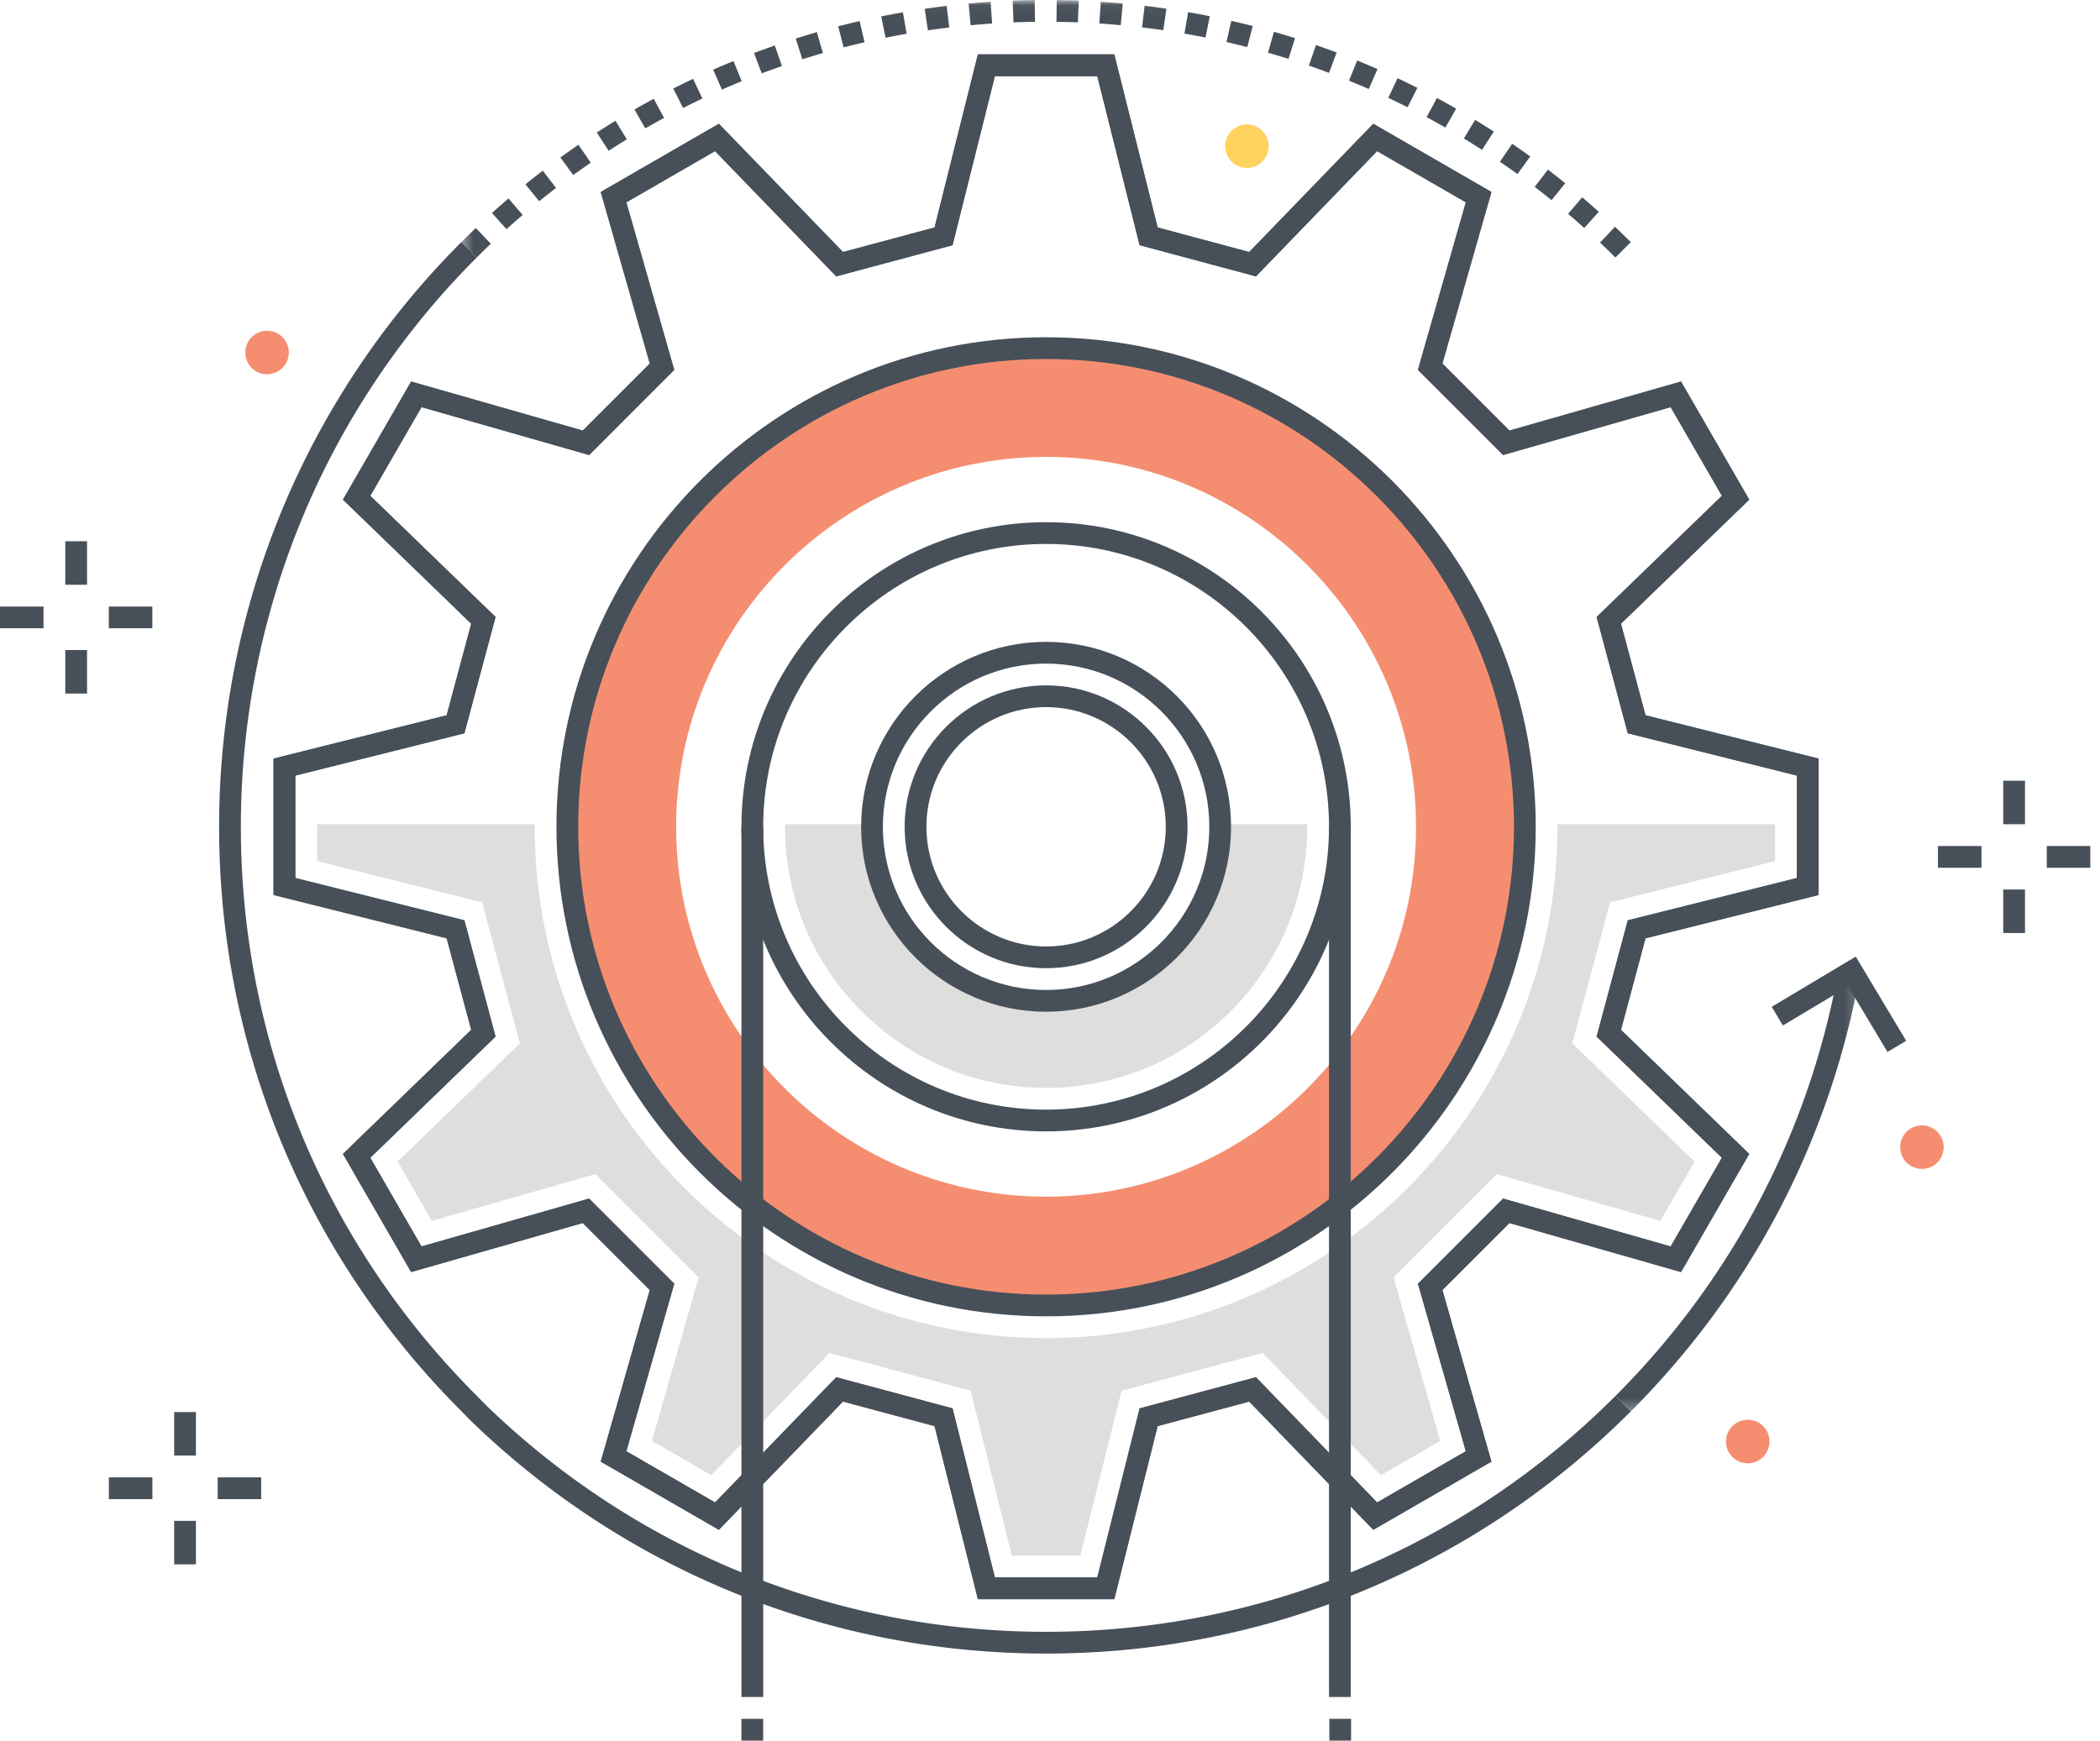 <?xml version="1.0" encoding="utf-8"?><svg xmlns="http://www.w3.org/2000/svg" xmlns:xlink="http://www.w3.org/1999/xlink" width="193" height="160" viewBox="0 0 193 160"><defs><path id="nfa" d="M.396.04h128.418v129.698H.396z"/></defs><g fill="none" fill-rule="evenodd"><path fill="#DEDEDD" d="M112.129 75.766c.001.078.012.155.012.234 0 8.822-7.178 16-16 16-8.823 0-16-7.178-16-16 0-.079.01-.156.012-.234h-8.006c-.001.078-.006.156-.006.234 0 13.234 10.766 24 24 24 13.233 0 24-10.766 24-24 0-.078-.006-.156-.006-.234h-8.006"/><g transform="translate(42)"><mask id="nfb" fill="#fff"><use xlink:href="#nfa"/></mask><path fill="#475059" d="M107.877 129.738l-1.414-1.414c10.577-10.577 17.627-23.893 20.387-38.509l1.964.371c-2.835 15.012-10.074 28.69-20.937 39.552M57.064 2.055a75.496 75.496 0 0 0-1.97-.05l.025-2c.678.008 1.352.026 2.024.052l-.079 1.998zm-5.917.003L51.067.06a71.725 71.725 0 0 1 2.028-.055l.025 2c-.659.009-1.316.026-1.973.053zm9.855.255c-.653-.06-1.31-.112-1.968-.154l.131-1.996c.676.044 1.35.097 2.021.159l-.184 1.991zm-13.797.006L47.021.328a74.931 74.931 0 0 1 2.024-.161l.133 1.995a75.99 75.99 0 0 0-1.973.157zm17.707.458a77.547 77.547 0 0 0-1.951-.258l.236-1.986a73.11 73.11 0 0 1 2.004.265l-.289 1.979zm-21.632.012L42.989.811a73.774 73.774 0 0 1 2.013-.268l.238 1.985c-.656.079-1.309.166-1.96.261zm25.512.66a69.396 69.396 0 0 0-1.935-.361l.34-1.971a78.3 78.3 0 0 1 1.99.371l-.395 1.961zm-29.407.02l-.397-1.96a77.109 77.109 0 0 1 1.995-.376l.344 1.97c-.65.114-1.298.236-1.942.366zm33.246.859a77.31 77.31 0 0 0-1.914-.465l.447-1.949c.658.151 1.313.31 1.965.478l-.498 1.936zm-37.097.028l-.5-1.936c.653-.169 1.311-.33 1.971-.482l.449 1.948c-.643.148-1.282.305-1.92.47zm40.885 1.056a79.025 79.025 0 0 0-1.887-.568l.551-1.922c.649.186 1.295.38 1.938.583l-.602 1.907zm-44.682.037l-.603-1.907a83.743 83.743 0 0 1 1.942-.587l.553 1.922c-.634.183-1.265.374-1.892.572zm48.408 1.248a78.531 78.531 0 0 0-1.854-.668l.652-1.89c.64.22 1.275.449 1.905.686l-.703 1.872zm-52.139.047l-.705-1.871a71.927 71.927 0 0 1 1.906-.691l.656 1.889c-.622.217-1.242.441-1.857.673zm55.79 1.438a71.086 71.086 0 0 0-1.817-.767l.754-1.853c.626.255 1.248.517 1.866.788l-.803 1.832zm-59.446.055l-.805-1.831a75.15 75.15 0 0 1 1.867-.792l.756 1.852c-.609.249-1.216.506-1.818.771zm63.013 1.622a74.38 74.38 0 0 0-1.773-.863l.851-1.809c.612.287 1.218.582 1.821.886l-.899 1.786zm-66.583.065l-.904-1.784a74.888 74.888 0 0 1 1.823-.891l.854 1.808c-.595.282-1.187.57-1.773.867zm70.058 1.802a76.384 76.384 0 0 0-1.726-.957l.948-1.762c.594.32 1.185.647 1.77.982l-.992 1.737zm-73.531.075l-.998-1.733a74.68 74.68 0 0 1 1.771-.988l.951 1.759a74.31 74.31 0 0 0-1.724.962zm76.899 1.974a69.836 69.836 0 0 0-1.671-1.046l1.037-1.71c.578.351 1.151.71 1.718 1.075l-1.084 1.681zm-80.269.084l-1.087-1.678a79.722 79.722 0 0 1 1.715-1.08l1.043 1.706c-.561.344-1.119.695-1.671 1.052zm83.527 2.142a76.514 76.514 0 0 0-1.614-1.135l1.129-1.651c.557.381 1.11.77 1.657 1.166l-1.172 1.62zm-86.781.093l-1.176-1.617a74.628 74.628 0 0 1 1.655-1.171l1.133 1.649c-.542.372-1.08.752-1.612 1.139zm89.914 2.304a81.445 81.445 0 0 0-1.552-1.22l1.217-1.587c.535.41 1.066.827 1.591 1.25l-1.256 1.557zm-93.044.1l-1.26-1.553a75.075 75.075 0 0 1 1.592-1.256l1.217 1.587c-.522.4-1.039.808-1.549 1.222zm96.046 2.459a76.26 76.26 0 0 0-1.485-1.3l1.299-1.522c.514.439 1.022.884 1.524 1.335l-1.338 1.487zm-99.044.108l-1.342-1.484a77.451 77.451 0 0 1 1.522-1.339l1.301 1.52c-.5.428-.994.862-1.481 1.303zm-2.744 2.608L.396 22.258c.439-.438.883-.871 1.333-1.299l1.378 1.448c-.437.416-.87.839-1.296 1.266zm104.652 0a79.863 79.863 0 0 0-1.414-1.378l1.377-1.45c.489.465.973.936 1.451 1.413l-1.414 1.415z" mask="url(#nfb)"/></g><path fill="#475059" d="M96.137 151.998c-19.753 0-38.467-7.541-52.694-21.232-.218-.211-.43-.429-.642-.646l-.389-.396 1.414-1.414.408.415c.197.202.393.404.596.6 13.853 13.331 32.073 20.673 51.307 20.673 19.766 0 38.349-7.697 52.326-21.674l1.414 1.414c-14.355 14.355-33.439 22.26-53.74 22.26M42.412 129.724C28.047 115.359 20.137 96.28 20.137 75.999c0-13.883 3.778-27.466 10.925-39.281a76.41 76.41 0 0 1 11.334-14.46l1.415 1.415a74.358 74.358 0 0 0-11.038 14.08c-6.958 11.503-10.636 24.728-10.636 38.246 0 19.746 7.702 38.324 21.689 52.311l-1.414 1.414"/><path fill="#475059" d="M91.434 145h9.414l3.889-15.538 10.69-2.865 11.137 11.512 8.153-4.707-4.401-15.401 7.826-7.825 15.401 4.4 4.707-8.152-11.512-11.138 2.865-10.689 15.538-3.89v-9.414l-15.538-3.889-2.865-10.69 11.512-11.137-4.707-8.153-15.401 4.401-7.826-7.826 4.401-15.401-8.153-4.707-11.137 11.512-10.69-2.865L100.848 7h-9.414l-3.89 15.538-10.69 2.865-11.137-11.512-8.153 4.707 4.401 15.401-7.825 7.826-15.402-4.401-4.707 8.153 11.512 11.137-2.864 10.69-15.538 3.889v9.414l15.538 3.89 2.864 10.689-11.512 11.138 4.707 8.152 15.402-4.4 7.825 7.825-4.401 15.401 8.153 4.707 11.137-11.512 10.69 2.865L91.434 145zm10.974 2H89.873l-3.983-15.911-8.416-2.256-11.406 11.788-10.855-6.267 4.506-15.771-6.161-6.161-15.771 4.506-6.268-10.856 11.788-11.405-2.255-8.416-15.911-3.983V69.732l15.911-3.982 2.255-8.417-11.788-11.405 6.268-10.856 15.771 4.507 6.161-6.162-4.506-15.77 10.855-6.269 11.406 11.789 8.416-2.256L89.873 5h12.535l3.984 15.911 8.416 2.256 11.405-11.789 10.855 6.269-4.505 15.77 6.161 6.162 15.77-4.507 6.268 10.856-11.787 11.405 2.254 8.417 15.912 3.982v12.536l-15.912 3.983-2.254 8.416 11.787 11.405-6.268 10.856-15.77-4.506-6.161 6.161 4.505 15.771-10.855 6.267-11.405-11.788-8.416 2.256L102.408 147z"/><path fill="#F58E70" d="M96.141 110c-18.748 0-34-15.252-34-34 0-18.747 15.252-34 34-34 18.748 0 34 15.253 34 34 0 18.748-15.252 34-34 34zm0-78c-24.301 0-44 19.7-44 44 0 24.301 19.699 44 44 44 24.3 0 44-19.699 44-44 0-24.3-19.7-44-44-44z"/><path fill="#475059" d="M91.434 145h9.414l3.889-15.538 10.69-2.864 11.136 11.511 8.155-4.707-4.402-15.401 7.826-7.825 15.401 4.401 4.707-8.154-11.512-11.137 2.865-10.689 15.538-3.89v-9.414l-15.538-3.889-2.865-10.69 11.512-11.137-4.707-8.153-15.401 4.401-7.826-7.826 4.402-15.401-8.155-4.707-11.136 11.512-10.69-2.865L100.848 7h-9.414l-3.89 15.538-10.69 2.865-11.136-11.512-8.155 4.707 4.402 15.401-7.825 7.826-15.402-4.401-4.707 8.153 11.512 11.137-2.864 10.69-15.538 3.889v9.414l15.538 3.89 2.864 10.689-11.512 11.137 4.707 8.154 15.402-4.401 7.825 7.825-4.402 15.401 8.155 4.707 11.136-11.511 10.69 2.864L91.434 145zm10.974 2H89.873l-3.983-15.911-8.416-2.255-11.405 11.787-10.857-6.267 4.507-15.771-6.161-6.161-15.771 4.507-6.268-10.858 11.788-11.404-2.255-8.416-15.911-3.983V69.732l15.911-3.982 2.255-8.417-11.788-11.405 6.268-10.856 15.771 4.507 6.161-6.162-4.507-15.77 10.857-6.269 11.405 11.789 8.416-2.256L89.873 5h12.535l3.984 15.911 8.416 2.256 11.404-11.789 10.857 6.269-4.506 15.77 6.161 6.162 15.77-4.507 6.268 10.856-11.787 11.405 2.254 8.417 15.912 3.982v12.536l-15.912 3.983-2.254 8.416 11.787 11.404-6.268 10.858-15.77-4.507-6.161 6.161 4.506 15.771-10.857 6.267-11.404-11.787-8.416 2.255L102.408 147z"/><path fill="#475059" d="M96.141 33c-23.71 0-43 19.29-43 43s19.29 43 43 43 43-19.29 43-43-19.29-43-43-43zm0 88c-24.814 0-45-20.186-45-45 0-24.813 20.186-45 45-45 24.813 0 45 20.187 45 45 0 24.814-20.187 45-45 45z"/><path fill="#475059" d="M96.141 65c-6.066 0-11 4.935-11 11s4.934 11 11 11c6.065 0 11-4.935 11-11s-4.935-11-11-11zm0 24c-7.168 0-13-5.832-13-13s5.832-13 13-13 13 5.832 13 13-5.832 13-13 13z"/><path fill="#475059" d="M96.141 61c-8.272 0-15 6.729-15 15 0 8.272 6.728 15 15 15 8.271 0 15-6.728 15-15 0-8.271-6.729-15-15-15zm0 32c-9.374 0-17-7.626-17-17 0-9.374 7.626-17 17-17 9.374 0 17 7.626 17 17 0 9.374-7.626 17-17 17zM173.47 96.698l-3.608-6.024-6.008 3.592-1.026-1.717 7.724-4.617 4.635 7.739-1.717 1.027"/><path fill="#48515A" d="M184.107 75.765h2v-4h-2zM184.107 85.766h2v-4h-2zM188.107 79.766h4v-2h-4zM178.107 79.766h4v-2h-4zM6 53.752h2v-4H6zM6 63.752h2v-4H6zM10 57.752h4v-2h-4zM0 57.752h4v-2H0zM16.006 133.8h2v-4h-2zM16.006 143.8h2v-4h-2zM20.006 137.8h4v-2h-4zM10.006 137.8h4v-2h-4z"/><path fill="#F58E70" d="M26.543 32.404a2 2 0 1 1-4 0 2 2 0 0 1 4 0m136.082 100.059a2 2 0 1 1-3.999.001 2 2 0 0 1 3.999-.001m16.01-27.016a2 2 0 1 1-4 0 2 2 0 0 1 4 0"/><path fill="#FFD15D" d="M116.597 13.392a2 2 0 1 1-3.999.001 2 2 0 0 1 3.999-.001"/><path fill="#475059" d="M96.142 50c-14.337 0-26 11.663-26 26 0 14.336 11.663 25.999 26 25.999s26-11.663 26-25.999c0-14.337-11.663-26-26-26zm0 53.999c-15.44 0-28-12.56-28-27.999 0-15.44 12.56-28 28-28 15.439 0 28 12.56 28 28 0 15.439-12.561 27.999-28 27.999zM68.14 160h2v-2h-2zM122.173 160h2v-2h-2z"/><path fill="#DEDEDD" d="M163.141 79.146v-3.38h-20.006c0 .078.006.156.006.234 0 25.916-21.084 47-47 47s-47-21.084-47-47c0-.078.005-.156.006-.234H29.141v3.38l15.166 3.796 3.472 12.963-11.235 10.871 3.146 5.449 15.032-4.296 9.489 9.49-4.295 15.032 5.449 3.146 10.87-11.237 12.963 3.475L92.995 143h6.291l3.797-15.165 12.963-3.475 10.87 11.237 5.449-3.146-4.295-15.032 9.49-9.49 15.031 4.296 3.146-5.449-11.235-10.871 3.473-12.963 15.166-3.796"/><path fill="#475059" d="M68.142 155.99h2V76h-2zM122.142 155.99h2V76h-2z"/></g></svg>